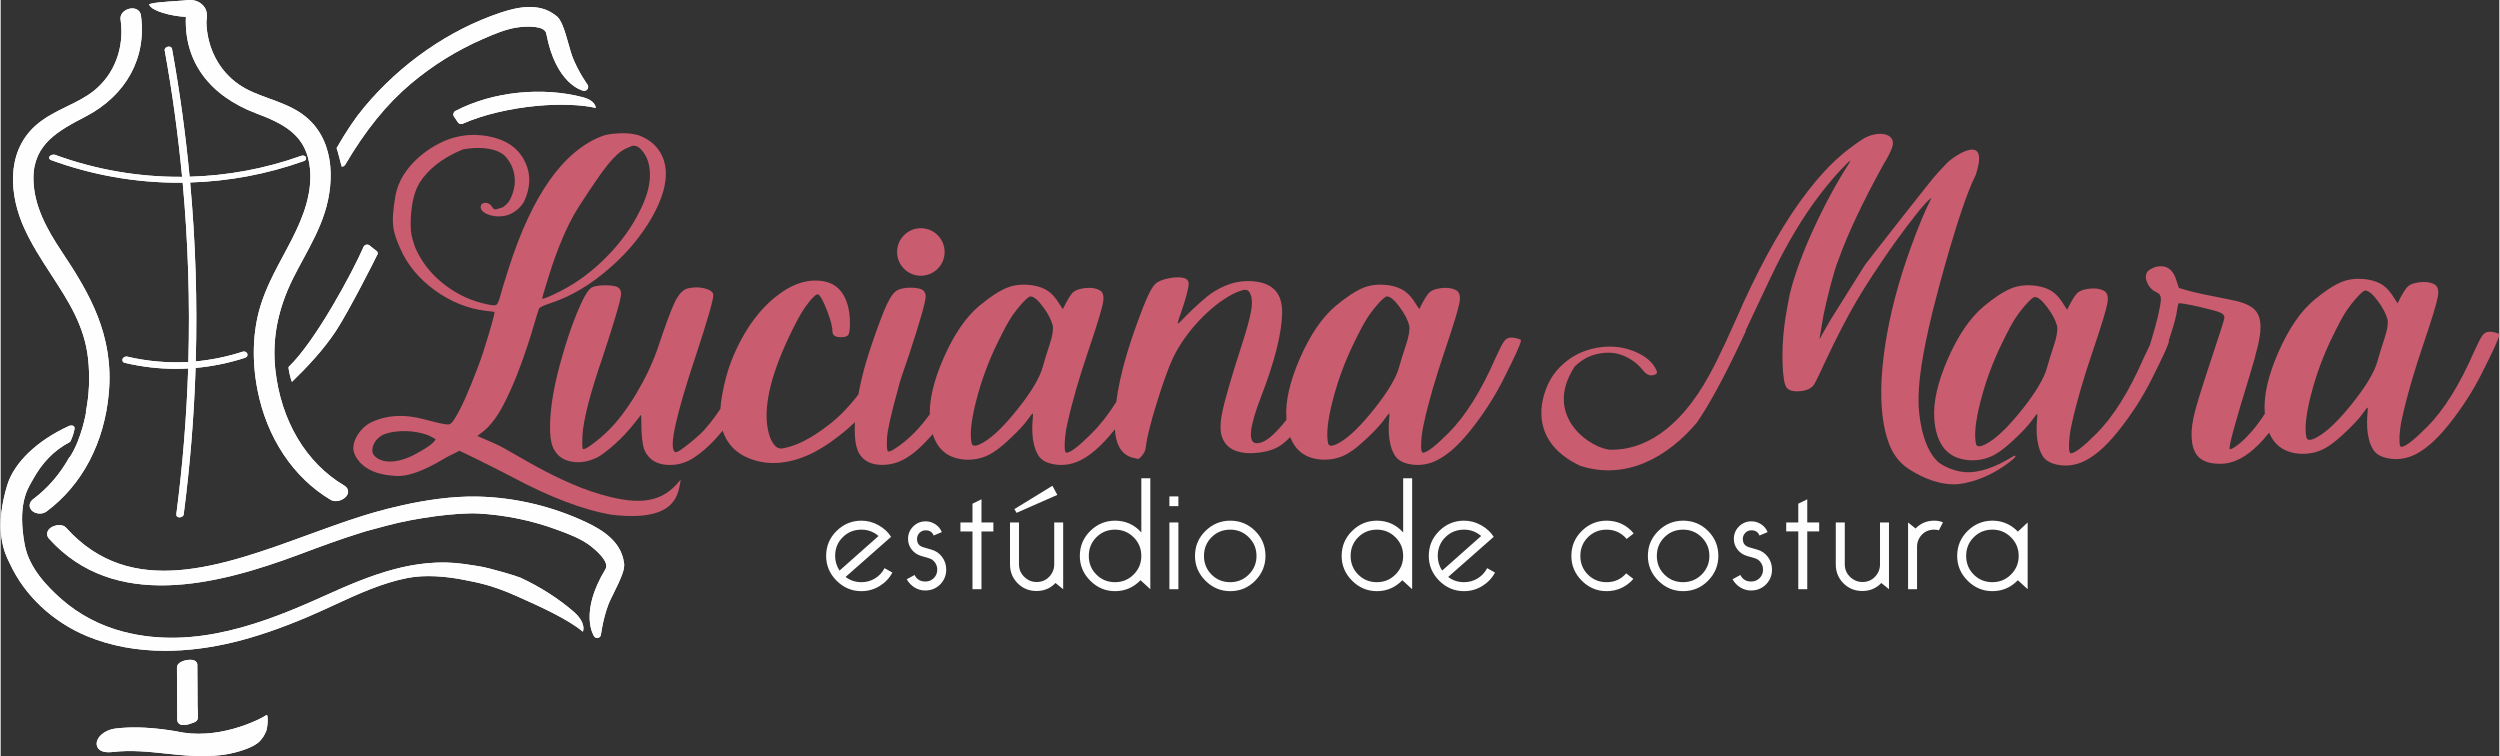 <?xml version="1.0" encoding="UTF-8"?>
<!DOCTYPE svg PUBLIC "-//W3C//DTD SVG 1.1//EN" "http://www.w3.org/Graphics/SVG/1.1/DTD/svg11.dtd">
<!-- Creator: CorelDRAW 2018 (64 Bit Versão de avaliação) -->
<svg xmlns="http://www.w3.org/2000/svg" xml:space="preserve" width="248px" height="75px" version="1.1" style="shape-rendering:geometricPrecision; text-rendering:geometricPrecision; image-rendering:optimizeQuality; fill-rule:evenodd; clip-rule:evenodd"
viewBox="0 0 1442.15 436.37"
 xmlns:xlink="http://www.w3.org/1999/xlink">
 <rect x="0" y="0" width="1442.15" height="436.37" fill="#333333" stroke="none"/>
 <defs>
  <style type="text/css">
   <![CDATA[
    .fil1 {fill:#FEFEFE;fill-rule:nonzero}
    .fil0 {fill:#C95C6E;fill-rule:nonzero}
   ]]>
  </style>
 </defs>
 <g id="Camada_x0020_1">
  <path class="fil0" d="M531.09 159.15c7.58,0 13.73,-6.14 13.73,-13.72 0,-7.58 -6.15,-13.72 -13.73,-13.72 -7.57,0 -13.72,6.14 -13.72,13.72 0,7.58 6.15,13.72 13.72,13.72z"/>
  <path class="fil0" d="M1139.85 101.22c8.68,-25.82 -12.75,-11.06 -16.68,-6.96 -3.94,4.11 -6.72,7.19 -8.35,9.24 -2.97,3.52 -39.08,49.55 -38.89,49.52l-19.59 31.26c-4.04,6.97 -6.12,10.65 -6.26,11.03l-0.28 0.04 2.25 -13.26c1.37,-6.98 6.04,-26.2 8.85,-32.61 5.14,-14.46 13.7,-32.6 25.68,-54.4 2.58,-4.09 4.18,-7.38 5.12,-10.02 2.97,-8.37 -8.73,-10.41 -17.84,-4.21 -9.8,6.66 -18.59,13.67 -30.95,29.63 -12.37,15.98 -24.62,37.17 -36.75,63.59 0,0 -6.64,15.04 -10.28,22.86 -3.63,7.84 -6.75,14.13 -9.36,18.89 -18.41,34.05 -39.82,43.89 -56.91,43.77 -10.94,-0.07 -40.24,-18.96 -21.06,-48.12 4.22,-4.05 8.85,-6.5 13.88,-7.35 5.19,-1.05 10.01,-0.63 14.45,1.27 4.43,1.9 8.03,4.6 10.77,8.09 1.84,2.34 3.69,3.38 5.56,3.14 2.43,-0.32 3.26,-1.26 2.48,-2.81 -1.93,-4.53 -6.02,-8.12 -12.27,-10.8 -6.26,-2.66 -12.94,-3.53 -20.05,-2.6 -10.67,1.41 -19.36,6.23 -26.08,14.47 -7.37,9.06 -18.88,38.53 14.59,54.05 26.36,8.38 50.3,-5.05 67.19,-25.11 7.18,-10.5 15.54,-25.85 25.07,-46.05l3.12 -6.7 -0.11 -0.31c0,0 14.03,-29.98 17.71,-37.36 9.2,-18.31 18.89,-33.65 29.06,-46.02 2.61,-3.28 5.47,-6.56 8.57,-9.82 3.09,-3.25 4.83,-4.91 5.2,-4.96l-0.91 1.78c-7.12,11.05 -13.86,23.47 -20.23,37.28 -6.37,13.8 -10.99,26.4 -13.87,37.81 -0.23,1.13 -2.74,13.88 -3.22,18.91 -0.92,7.47 -1.24,14.77 -0.97,21.91 0.27,7.14 1,11.55 2.17,13.23 1.41,2.02 4.36,2.74 8.85,2.15 3.74,-0.5 6.22,-1.93 7.43,-4.29 0.79,-1.22 2.89,-5.53 6.29,-12.97 6.55,-13.91 12.54,-25.5 17.99,-34.77 5.44,-9.27 12.73,-20.38 21.88,-33.36 10.48,-14.43 17.35,-22.97 20.62,-25.6 0.67,-0.65 0.71,-0.37 0.1,0.81 -3.33,6.51 -7.15,15.74 -11.48,27.71 -7.12,19.69 -12.02,38.5 -14.71,56.41 -2.69,17.92 -2.94,32.98 -0.76,45.19 1.92,9.91 4.88,19.74 14.58,25.99 10.07,6.48 18.89,8.75 26.02,8.77 6.81,0.01 21.3,-3.75 34.03,-14.53 2.13,-1.81 1.74,-2.73 -0.57,-1.29 -8.95,5.54 -18.69,9.39 -27.26,8.76 -7.47,-0.55 -14.29,-4.71 -15.69,-6.07 -9.73,-9.46 -10.85,-29.19 -10.98,-32.34 -0.52,-12.93 2,-29.33 8.12,-54.51 2.26,-9.33 15.53,-60.25 24.73,-78.36z"/>
  <path class="fil0" d="M1331.79 210.82c5.51,-11.82 7.74,-18.35 6.73,-19.57 -0.61,-0.61 -1.89,-0.97 -3.82,-1.07 -1.94,-0.09 -3.32,0.05 -4.13,0.46 -1.22,0.61 -2.44,2.86 -3.67,6.73 -3.06,8.97 -7.49,18.91 -13.3,29.81 -5.8,10.9 -11.46,19.1 -16.96,24.6 -1.83,2.04 -3.88,3.87 -6.11,5.5 -2.25,1.64 -3.57,2.25 -3.98,1.84 -0.82,-0.81 3.06,-15.08 11.62,-42.8 4.07,-13.24 6.11,-22.11 6.11,-26.59 0.21,-4.9 -0.92,-8.57 -3.36,-11.01 -2.45,-2.45 -6.73,-4.28 -12.84,-5.5 -13.66,-2.65 -22.22,-4.48 -25.68,-5.51l-5.2 -1.52 -1.22 -3.67c-1.63,-5.92 -4.69,-8.87 -9.17,-8.87 -1.64,0 -3.21,0.36 -4.74,1.07 -1.53,0.72 -2.6,1.48 -3.21,2.3 -1.02,1.83 -0.97,3.97 0.15,6.41 1.12,2.45 3.01,4.28 5.66,5.5 1.42,0.62 2.14,1.84 2.14,3.67 -0.21,4.49 -2.14,12.74 -5.81,24.77 -1.23,4.08 -1.88,6.63 -1.99,7.64 -0.1,1.02 0.26,1.73 1.07,2.14 3.47,1.22 6.12,0.3 7.95,-2.75 1.02,-1.63 2.34,-4.89 3.98,-9.79 1.62,-4.88 2.85,-9.16 3.66,-12.83 0.61,-3.87 1.02,-6.06 1.23,-6.58 0.19,-0.5 4.38,0.16 12.53,1.99 6.12,1.43 9.98,2.5 11.62,3.21 1.63,0.72 2.44,1.68 2.44,2.91 0,0.81 -2.44,8.55 -7.34,23.23 -4.89,14.67 -8.09,24.91 -9.62,30.72 -1.53,5.81 -2.2,10.75 -1.99,14.83 0.2,5.5 1.63,9.48 4.28,11.92 2.64,2.45 6.62,3.67 11.92,3.67 16.51,0.41 33.52,-18.54 51.05,-56.86zm-17.12 -7.64c-5.9,13.45 -8.56,24.96 -7.94,34.54 1.01,15.08 7.64,23.13 19.87,24.15 6.32,0.41 11.92,-1.02 16.81,-4.28 2.65,-1.63 6.11,-4.48 10.39,-8.56 4.28,-4.07 7.34,-7.38 9.18,-9.94 1.83,-2.54 2.84,-3.81 3.05,-3.81 0.2,0 0.26,0.5 0.15,1.52 -0.1,1.03 -0.2,2.45 -0.3,4.29 -0.1,1.83 -0.1,3.77 0,5.8 0.1,2.04 0.41,4.13 0.91,6.27 0.51,2.14 1.17,3.92 1.99,5.35 1.43,3.06 4.38,5.05 8.87,5.96 4.48,0.92 8.97,0.56 13.45,-1.07 6.92,-2.65 14.22,-8.76 21.86,-18.34 7.64,-9.58 14.01,-19.47 19.11,-29.66 6.72,-13.24 10.08,-20.68 10.08,-22.31 0,-0.41 -0.87,-0.82 -2.6,-1.23 -1.73,-0.4 -3.1,-0.5 -4.12,-0.3 -1.22,0.2 -2.3,0.97 -3.21,2.29 -0.92,1.33 -2.5,4.43 -4.74,9.33 -8.36,19.15 -17.43,33.62 -27.21,43.41 -7.54,7.54 -12.43,11.31 -14.67,11.31 -0.61,0 -0.97,-0.92 -1.07,-2.76 -0.11,-1.83 0,-4.12 0.3,-6.87 0.31,-2.75 0.77,-5.35 1.38,-7.79 2.65,-12.03 6.73,-26.1 12.23,-42.2 4.89,-14.46 7.64,-23.53 8.25,-27.21 0.61,-3.66 -0.11,-6 -2.14,-7.03 -2.45,-1.22 -5.46,-1.57 -9.02,-1.07 -3.57,0.51 -5.96,1.68 -7.18,3.52 -0.81,1.03 -1.84,2.65 -3.06,4.89l-1.83 3.67 -1.84 -2.75c-2.03,-3.46 -4.23,-6.01 -6.57,-7.65 -2.34,-1.63 -5.35,-2.75 -9.02,-3.35 -5.71,-0.82 -10.75,-0.31 -15.13,1.52 -4.38,1.83 -9.63,5.3 -15.74,10.4 -7.75,6.52 -14.57,16.51 -20.49,29.96zm57.32 -29.51c2.95,3.98 4.84,7.6 5.66,10.86 0.41,2.44 -0.21,6.11 -1.84,11 -1.63,4.89 -2.95,9.18 -3.97,12.84 -1.63,6.12 -6.32,14.06 -14.06,23.85 -7.75,9.78 -14.37,16.3 -19.87,19.56 -4.08,2.45 -6.43,2.76 -7.03,0.92 -1.23,-5.1 -0.37,-13.4 2.59,-24.92 2.96,-11.5 7.08,-22.67 12.39,-33.47 3.46,-7.13 6.16,-12.13 8.1,-14.98 1.93,-2.85 4.02,-5.5 6.26,-7.95 2.24,-2.45 3.77,-3.67 4.59,-3.67 1.84,0 4.22,1.99 7.18,5.96z"/>
  <path class="fil0" d="M1123.95 206.9c-5.91,13.45 -8.56,24.97 -7.95,34.54 1.02,15.09 7.64,23.14 19.87,24.16 6.32,0.41 11.93,-1.02 16.81,-4.29 2.65,-1.62 6.12,-4.47 10.4,-8.56 4.28,-4.07 7.33,-7.38 9.17,-9.93 1.84,-2.55 2.85,-3.82 3.06,-3.82 0.2,0 0.25,0.51 0.15,1.53 -0.1,1.02 -0.2,2.44 -0.3,4.28 -0.11,1.83 -0.11,3.77 0,5.81 0.1,2.03 0.4,4.12 0.91,6.26 0.51,2.14 1.17,3.93 1.99,5.35 1.42,3.06 4.38,5.04 8.86,5.96 4.49,0.92 8.97,0.56 13.46,-1.07 6.93,-2.65 14.21,-8.76 21.85,-18.34 7.65,-9.58 14.01,-19.46 19.11,-29.65 6.72,-13.25 10.09,-20.68 10.09,-22.32 0,-0.41 -0.87,-0.81 -2.6,-1.22 -1.73,-0.4 -3.11,-0.51 -4.13,-0.31 -1.22,0.2 -2.29,0.97 -3.21,2.3 -0.91,1.33 -2.49,4.43 -4.74,9.32 -8.35,19.16 -17.42,33.63 -27.2,43.41 -7.55,7.55 -12.44,11.31 -14.68,11.31 -0.61,0 -0.97,-0.92 -1.07,-2.75 -0.11,-1.83 0,-4.13 0.31,-6.88 0.3,-2.75 0.76,-5.35 1.37,-7.79 2.65,-12.03 6.73,-26.09 12.23,-42.19 4.9,-14.47 7.65,-23.54 8.26,-27.21 0.61,-3.67 -0.11,-6.01 -2.15,-7.03 -2.44,-1.22 -5.45,-1.58 -9.01,-1.07 -3.57,0.51 -5.97,1.68 -7.19,3.51 -0.81,1.03 -1.83,2.66 -3.05,4.89l-1.84 3.67 -1.83 -2.75c-2.05,-3.46 -4.24,-6 -6.57,-7.64 -2.35,-1.63 -5.36,-2.75 -9.02,-3.36 -5.71,-0.81 -10.76,-0.31 -15.13,1.53 -4.39,1.83 -9.64,5.3 -15.75,10.39 -7.75,6.53 -14.57,16.51 -20.48,29.96zm57.32 -29.5c2.95,3.97 4.84,7.6 5.65,10.85 0.41,2.45 -0.2,6.11 -1.83,11.01 -1.63,4.89 -2.96,9.17 -3.98,12.84 -1.63,6.11 -6.31,14.06 -14.06,23.84 -7.74,9.78 -14.37,16.31 -19.87,19.57 -4.08,2.44 -6.42,2.75 -7.03,0.91 -1.22,-5.09 -0.36,-13.4 2.6,-24.91 2.95,-11.51 7.08,-22.67 12.39,-33.48 3.45,-7.13 6.15,-12.12 8.09,-14.98 1.93,-2.85 4.02,-5.5 6.27,-7.95 2.24,-2.44 3.77,-3.66 4.59,-3.66 1.83,0 4.22,1.98 7.18,5.96z"/>
  <path class="fil0" d="M358.25 288.17c-31.24,-5.36 -62.11,-27.33 -72.24,-31.78l-10.87 -4.77 3.31 -2.52c4.2,-3.37 8.13,-8.55 11.77,-15.53 5.3,-10.07 10.57,-23.45 15.8,-40.15 2.8,-9.44 4.36,-14.53 4.68,-15.26 0.32,-0.74 2.3,-1.72 5.93,-2.93 12.45,-4.01 24.29,-11.04 35.53,-21.1 7.27,-6.33 13.63,-13.43 19.05,-21.28 5.44,-7.84 9.18,-15.33 11.22,-22.46 2.18,-7.79 1.99,-14.51 -0.56,-20.17 -2.55,-5.66 -7.11,-9.71 -13.69,-12.16 -3.26,-0.96 -7.06,-1.33 -11.38,-1.11 -4.34,0.22 -7.54,0.74 -9.63,1.58 -22.47,8.58 -40.45,34.02 -53.96,76.32 -2.71,8.42 -4.41,14.05 -5.11,16.88 -0.74,2.48 -1.44,3.91 -2.09,4.27 -0.66,0.37 -2.3,0.27 -4.92,-0.29 -8.89,-1.8 -16.97,-5.44 -24.25,-10.91 -7.28,-5.47 -12.78,-12.02 -16.53,-19.66 -1.22,-2.31 -2.28,-5.5 -3.19,-9.57 -0.91,-4.07 -1.15,-21.08 4.86,-30.38 4.33,-6.69 11.83,-13.68 24.95,-19 13.43,-2.3 21.66,0.74 24.83,4.59 3.82,4.58 5.45,9.89 4.87,15.96 -0.15,1.62 -1.56,8.3 -4.53,11.03 -2.97,2.73 -2.5,1.76 -4.36,2.52 -1.86,0.76 -3.08,0.69 -3.66,-0.21 -0.66,-1.11 -1.68,-2.64 -3.64,-2.94 -1.95,-0.31 -3.26,0.82 -3.3,1.75 -0.97,3.52 5.76,6.81 12.93,5.82 7.16,-0.99 11.23,-6.81 12,-8.33 3.73,-7.99 4.01,-15.49 0.83,-22.47 -3.19,-6.98 -8.75,-11.68 -16.7,-14.06 -2.25,-0.71 -12.97,-4.02 -25.74,-0.09 -12.76,3.95 -29.58,16.36 -32.57,33.02 -2.98,16.66 -1.34,21.4 2.77,30.76 4.11,9.36 10.76,17.37 19.94,24.03 9.18,6.65 19.07,10.62 29.69,11.88 2.78,0.25 4.34,0.47 4.66,0.67 0.31,0.2 -0.71,4.27 -3.07,12.21 -2.36,7.95 -4.47,14.39 -6.35,19.32 -5.61,14.8 -10.05,24.69 -13.3,29.67 -1.35,2.27 -2.51,3.47 -3.48,3.65 -0.98,0.17 -3.7,-0.28 -8.15,-1.35 -7.5,-1.84 -20.22,-6.57 -34.77,-0.74 -3.06,1.1 -5.74,2.98 -8.03,5.67 -3,3.64 -4.42,7.26 -4.24,10.84 0.2,2.03 1.66,6.08 6.02,9.53 3.71,2.93 9.4,5.44 19.56,5.83 11.65,0.14 26.88,-10.32 29.81,-11.68 2.93,-1.36 4.85,-2.34 5.79,-2.93l11.54 5.59c7.49,3.71 13.95,6.99 19.38,9.84 10.74,5.71 20.79,10.36 30.15,13.92 9.6,3.66 18.46,6.18 26.61,7.58 12.5,1.5 20.95,0.7 26.72,-1.33 11.81,-4.15 12.39,-13.46 13.36,-18.92 -5.41,6.47 -13.47,15.09 -34.25,11.35zm-107.23 -34.58c-0.97,2.12 -5.22,5.15 -12.72,9.09 -13.37,6.64 -21.44,3.17 -23.54,-1.04 -0.68,-2.13 -0.19,-6.97 5.12,-10.26 3.84,-2.38 16.07,-4.28 27.2,-0.04 2.61,1.33 3.92,2.08 3.94,2.25zm61.46 -81.27c-0.01,-0.17 1.24,-4.39 3.76,-12.66 5.38,-17.2 11.22,-30.7 17.55,-40.51 7.34,-11.42 12.86,-19.43 16.55,-24.04 3.68,-4.6 7.12,-7.7 10.32,-9.29 1.89,-0.86 3.12,-1.38 3.7,-1.59 0.57,-0.2 1.36,-0.17 2.38,0.08 1.01,0.26 2.08,1.04 3.2,2.32 3.34,3.69 4.94,8.75 4.8,15.19 -0.19,5.93 -2.09,12.48 -5.72,19.63 -4.58,9.46 -10.99,18.37 -19.24,26.74 -8.25,8.36 -17.07,14.94 -26.47,19.73 -1.69,0.86 -3.39,1.7 -5.09,2.49 -1.7,0.78 -3.08,1.34 -4.13,1.67 -1.05,0.33 -1.59,0.41 -1.61,0.24z"/>
  <path class="fil0" d="M421.08 242.93c6.72,-9.17 12.23,-18.34 16.5,-27.51 5.91,-12.23 8.56,-18.75 7.95,-19.57 -0.61,-0.61 -1.63,-1.01 -3.05,-1.22 -1.43,-0.2 -2.76,-0.1 -3.98,0.31 -1.43,0.61 -3.47,3.87 -6.11,9.78 -8.56,18.95 -17.33,33.43 -26.29,43.41 -2.04,2.24 -5.05,4.94 -9.02,8.1 -3.98,3.16 -6.38,4.74 -7.19,4.74 -0.41,0 -0.71,-0.1 -0.91,-0.31 -3.26,-2.64 0.81,-21.09 12.22,-55.33 7.13,-21.6 10.5,-33.42 10.09,-35.46 -0.41,-1.63 -2.19,-2.8 -5.35,-3.52 -3.16,-0.71 -6.37,-0.65 -9.63,0.16 -2.65,0.81 -5.04,3.41 -7.18,7.79 -2.14,4.39 -5.56,13.61 -10.24,27.67 -3.06,8.55 -7.14,17.07 -12.23,25.52 -5.1,8.46 -10.29,15.34 -15.59,20.64 -2.86,2.86 -5.91,5.5 -9.18,7.95 -3.26,2.44 -5.19,3.47 -5.8,3.06 -0.41,-0.41 -0.51,-2.86 -0.31,-7.34 0.41,-9.18 4.38,-24.66 11.93,-46.47 6.92,-20.99 10.39,-32.91 10.39,-35.76 0,-1.84 -0.66,-3.11 -1.99,-3.83 -1.33,-0.71 -3.72,-1.07 -7.18,-1.07 -3.87,0 -6.52,0.46 -7.95,1.38 -1.43,0.91 -3.06,3.21 -4.89,6.87 -4.69,9.59 -9.12,22.07 -13.3,37.46 -4.17,15.38 -6.06,28.37 -5.66,38.97 0.21,4.69 1.03,8.16 2.45,10.4 2.04,3.67 5.4,5.91 10.09,6.72 4.69,0.82 9.57,0 14.67,-2.45 2.65,-1.42 6.01,-3.97 10.09,-7.64 4.07,-3.66 7.64,-7.44 10.7,-11.31 2.64,-3.26 4.07,-5.09 4.28,-5.5 0.2,-0.2 0.31,0.2 0.31,1.22 0,10.2 0.71,16.72 2.13,19.57 2.45,4.89 6.68,7.54 12.69,7.94 6.01,0.41 11.57,-1.22 16.66,-4.88 6.53,-4.48 13.15,-11.32 19.88,-20.49zm62.51 8.87c6.62,-5.09 11.87,-10.09 15.74,-14.98 4.69,-5.71 9.37,-12.58 14.07,-20.64 4.68,-8.05 7.23,-13.6 7.64,-16.66 0.4,-1.83 -0.1,-2.95 -1.53,-3.36 -2.65,-1.02 -4.69,-1.02 -6.11,0 -1.43,1.02 -2.86,3.36 -4.28,7.03 -2.86,7.54 -7.24,15.29 -13.15,23.24 -5.91,7.94 -12.12,14.36 -18.65,19.26 -9.78,7.53 -18.55,11.91 -26.29,13.14 -1.83,0.21 -3.36,-0.51 -4.58,-2.14 -2.24,-2.65 -3.67,-7.13 -4.28,-13.45 -1.02,-14.07 4.48,-32.81 16.5,-56.25 2.45,-4.89 5,-9.02 7.65,-12.38 2.65,-3.37 4.48,-4.94 5.5,-4.74 1.22,0.61 2.9,3.67 5.05,9.17 2.13,5.5 3.2,9.58 3.2,12.23 0,2.24 1.63,3.36 4.89,3.36 2.24,0 3.67,-0.46 4.29,-1.38 0.61,-0.92 0.92,-3.1 0.92,-6.56 0,-7.75 -1.64,-13.81 -4.9,-18.19 -3.26,-4.39 -8.25,-6.58 -14.98,-6.58 -6.32,0 -12.64,2.14 -18.95,6.42 -12.44,8.36 -22.32,21.71 -29.66,40.05 -2.24,5.91 -3.97,12.28 -5.19,19.1 -1.23,6.83 -1.53,12.19 -0.92,16.05 1.64,10.6 7.44,17.74 17.43,21.4 9.98,3.67 20.89,2.96 32.71,-2.14 5.29,-2.24 11.26,-5.91 17.88,-11zm27.82 -75.97c-2.14,4.58 -5.15,12.59 -9.02,24 -4.48,13.25 -7.39,25.58 -8.71,36.99 -1.33,11.41 -0.87,19.46 1.38,24.15 2.43,4.69 6.72,7.13 12.83,7.33 6.12,0.21 11.81,-1.62 17.12,-5.5 2.24,-1.42 5.14,-3.97 8.71,-7.64 3.57,-3.67 6.47,-7.13 8.72,-10.39 8.76,-11.62 16.61,-25.37 23.54,-41.28 1.42,-3.46 2.24,-5.55 2.44,-6.26 0.2,-0.72 0,-1.27 -0.61,-1.68 -1.02,-0.82 -2.14,-1.23 -3.36,-1.23 -2.25,0 -3.82,0.57 -4.74,1.69 -0.92,1.12 -2.5,4.23 -4.74,9.32 -11.62,26.49 -24.35,44.23 -38.21,53.19 -2.65,1.84 -4.24,2.45 -4.74,1.84 -0.52,-0.61 -0.66,-3.06 -0.46,-7.34 0.2,-4.48 2.34,-14.06 6.42,-28.73 0.61,-2.86 2.65,-9.18 6.11,-18.96 6.53,-19.77 9.79,-31.18 9.79,-34.24 0,-1.83 -0.72,-3.15 -2.14,-3.97 -1.84,-0.82 -4.23,-1.17 -7.18,-1.07 -2.96,0.11 -5.26,0.56 -6.89,1.37 -2.03,1.02 -4.12,3.82 -6.26,8.41zm32.86 30.72c-5.91,13.46 -8.56,24.97 -7.95,34.55 1.02,15.08 7.64,23.13 19.87,24.15 6.32,0.41 11.93,-1.02 16.82,-4.28 2.64,-1.63 6.11,-4.48 10.39,-8.56 4.28,-4.07 7.34,-7.39 9.17,-9.94 1.84,-2.55 2.85,-3.82 3.06,-3.82 0.2,0 0.25,0.51 0.15,1.53 -0.11,1.02 -0.21,2.44 -0.3,4.28 -0.11,1.84 -0.11,3.77 0,5.81 0.09,2.04 0.4,4.13 0.91,6.27 0.5,2.14 1.17,3.92 1.99,5.34 1.42,3.06 4.38,5.05 8.86,5.97 4.48,0.92 8.97,0.56 13.46,-1.07 6.92,-2.65 14.21,-8.76 21.85,-18.34 7.65,-9.59 14.01,-19.46 19.11,-29.66 6.73,-13.25 10.08,-20.68 10.08,-22.31 0,-0.41 -0.86,-0.82 -2.59,-1.23 -1.73,-0.4 -3.11,-0.51 -4.12,-0.3 -1.23,0.2 -2.3,0.97 -3.22,2.29 -0.92,1.33 -2.49,4.43 -4.73,9.32 -8.36,19.16 -17.43,33.63 -27.21,43.41 -7.55,7.55 -12.43,11.32 -14.68,11.32 -0.61,0 -0.97,-0.92 -1.06,-2.76 -0.11,-1.83 0,-4.12 0.3,-6.88 0.31,-2.75 0.76,-5.34 1.38,-7.79 2.64,-12.03 6.72,-26.09 12.22,-42.19 4.89,-14.47 7.64,-23.54 8.26,-27.21 0.61,-3.67 -0.11,-6.01 -2.14,-7.03 -2.45,-1.22 -5.46,-1.57 -9.02,-1.07 -3.57,0.52 -5.96,1.69 -7.19,3.52 -0.81,1.02 -1.83,2.65 -3.05,4.89l-1.84 3.67 -1.83 -2.75c-2.05,-3.47 -4.23,-6.01 -6.57,-7.64 -2.35,-1.64 -5.36,-2.76 -9.02,-3.37 -5.71,-0.81 -10.75,-0.3 -15.13,1.53 -4.39,1.84 -9.64,5.3 -15.75,10.39 -7.75,6.53 -14.57,16.51 -20.48,29.96zm57.32 -29.5c2.95,3.98 4.84,7.6 5.65,10.86 0.41,2.44 -0.2,6.11 -1.83,11 -1.64,4.89 -2.95,9.17 -3.97,12.84 -1.64,6.12 -6.32,14.06 -14.07,23.84 -7.74,9.79 -14.36,16.32 -19.87,19.57 -4.08,2.44 -6.42,2.75 -7.03,0.92 -1.22,-5.09 -0.36,-13.4 2.6,-24.92 2.95,-11.51 7.08,-22.67 12.38,-33.47 3.47,-7.13 6.16,-12.13 8.1,-14.98 1.94,-2.85 4.03,-5.5 6.27,-7.95 2.24,-2.45 3.77,-3.67 4.59,-3.67 1.83,0 4.22,1.99 7.18,5.96zm55.18 87.74c0.41,-0.1 1.12,-0.77 2.14,-1.99 1.22,-1.42 1.93,-3.25 2.14,-5.5 0.61,-5.1 2.7,-13.4 6.26,-24.91 3.57,-11.52 6.68,-20.13 9.33,-25.84 3.67,-7.54 8.66,-14.67 14.98,-21.4 6.31,-6.72 12.73,-11.82 19.26,-15.28 3.67,-1.83 6.21,-2.7 7.64,-2.6 1.42,0.1 2.45,1.17 3.05,3.21 0.82,2.25 0.82,5.51 0,9.78 -0.81,4.28 -2.54,10.5 -5.19,18.65 -6.11,18.96 -9.89,31.95 -11.31,38.98 -1.43,7.03 -1.33,12.18 0.31,15.44 2.44,5.5 7.84,8.25 16.19,8.25 6.73,-0.2 12.08,-1.48 16.06,-3.82 3.97,-2.34 8.71,-7.19 14.21,-14.52 7.14,-9.38 13.25,-21.6 18.35,-36.69 2.24,-6.52 3.15,-10.08 2.74,-10.7 -0.6,-0.61 -1.78,-0.96 -3.51,-1.07 -1.73,-0.1 -3.01,0.16 -3.82,0.77 -0.82,0.61 -2.14,3.56 -3.97,8.86 -6.94,19.57 -15.4,34.44 -25.38,44.63 -4.69,4.9 -8.66,7.14 -11.92,6.73 -4.49,-0.81 -3.47,-9.68 3.06,-26.6 7.95,-20.58 12.02,-36.78 12.23,-48.6 0.2,-12.23 -6.42,-18.34 -19.88,-18.34 -4.28,0 -8.51,0.86 -12.68,2.59 -4.18,1.74 -7.8,3.88 -10.86,6.42 -3.06,2.56 -5.86,5.05 -8.41,7.49 -2.54,2.45 -4.53,4.44 -5.95,5.97 -1.43,1.52 -2.25,2.19 -2.45,1.99 -0.2,-0.21 0.92,-3.77 3.36,-10.7 1.84,-5.92 2.8,-9.79 2.91,-11.62 0.1,-1.84 -0.57,-3.06 -1.99,-3.67 -2.24,-0.81 -5.3,-0.87 -9.17,-0.15 -3.87,0.71 -6.63,1.88 -8.25,3.51 -2.25,2.04 -5.72,9.58 -10.4,22.63 -8.56,23.43 -12.84,42.79 -12.84,58.08 0,10.8 3.26,17.22 9.78,19.25 2.24,0.62 3.57,0.88 3.98,0.77zm93.23 -58.24c-5.9,13.46 -8.55,24.97 -7.95,34.55 1.03,15.08 7.65,23.13 19.88,24.15 6.31,0.41 11.92,-1.02 16.82,-4.28 2.64,-1.63 6.11,-4.48 10.39,-8.56 4.28,-4.07 7.33,-7.39 9.17,-9.94 1.83,-2.55 2.85,-3.82 3.06,-3.82 0.19,0 0.25,0.51 0.15,1.53 -0.11,1.02 -0.21,2.44 -0.31,4.28 -0.11,1.84 -0.11,3.77 0,5.81 0.1,2.04 0.41,4.13 0.92,6.27 0.51,2.14 1.17,3.92 1.99,5.34 1.42,3.06 4.38,5.05 8.86,5.97 4.48,0.92 8.97,0.56 13.46,-1.07 6.92,-2.65 14.21,-8.76 21.85,-18.34 7.64,-9.59 14.01,-19.46 19.11,-29.66 6.72,-13.25 10.08,-20.68 10.08,-22.31 0,-0.41 -0.86,-0.82 -2.59,-1.23 -1.74,-0.4 -3.11,-0.51 -4.13,-0.3 -1.22,0.2 -2.29,0.97 -3.21,2.29 -0.92,1.33 -2.5,4.43 -4.74,9.32 -8.36,19.16 -17.43,33.63 -27.21,43.41 -7.54,7.55 -12.43,11.32 -14.67,11.32 -0.61,0 -0.97,-0.92 -1.07,-2.76 -0.11,-1.83 0,-4.12 0.31,-6.88 0.3,-2.75 0.76,-5.34 1.37,-7.79 2.65,-12.03 6.73,-26.09 12.23,-42.19 4.89,-14.47 7.64,-23.54 8.25,-27.21 0.61,-3.67 -0.11,-6.01 -2.14,-7.03 -2.44,-1.22 -5.45,-1.57 -9.01,-1.07 -3.57,0.52 -5.96,1.69 -7.19,3.52 -0.82,1.02 -1.83,2.65 -3.06,4.89l-1.83 3.67 -1.83 -2.75c-2.05,-3.47 -4.24,-6.01 -6.57,-7.64 -2.35,-1.64 -5.36,-2.76 -9.02,-3.37 -5.71,-0.81 -10.76,-0.3 -15.14,1.53 -4.38,1.84 -9.63,5.3 -15.74,10.39 -7.75,6.53 -14.57,16.51 -20.49,29.96zm57.33 -29.5c2.95,3.98 4.84,7.6 5.65,10.86 0.41,2.44 -0.21,6.11 -1.83,11 -1.64,4.89 -2.96,9.17 -3.98,12.84 -1.63,6.12 -6.31,14.06 -14.06,23.84 -7.74,9.79 -14.36,16.32 -19.87,19.57 -4.08,2.44 -6.42,2.75 -7.03,0.92 -1.23,-5.09 -0.36,-13.4 2.6,-24.92 2.94,-11.51 7.08,-22.67 12.38,-33.47 3.46,-7.13 6.16,-12.13 8.1,-14.98 1.94,-2.85 4.02,-5.5 6.26,-7.95 2.25,-2.45 3.77,-3.67 4.59,-3.67 1.84,0 4.23,1.99 7.19,5.96z"/>
  <path class="fil1" d="M504.65 333.85c-2.36,1.45 -4.98,2.17 -7.87,2.17 -3.45,0 -6.49,-1.01 -9.13,-3.02l26.27 -23.16c-1.69,-2.7 -4.09,-4.92 -7.2,-6.68 -3.11,-1.76 -6.42,-2.64 -9.94,-2.64 -5.52,0 -10.29,1.97 -14.31,5.93 -4.02,3.96 -6.03,8.76 -6.03,14.41 0,5.53 2.01,10.29 6.03,14.31 4.02,4.02 8.79,6.03 14.31,6.03 3.84,0 7.35,-0.99 10.55,-2.97 3.2,-1.98 5.65,-4.57 7.34,-7.76l-4.51 -2.55c-1.32,2.51 -3.16,4.49 -5.51,5.93zm-23.03 -12.99c0,-4.27 1.46,-7.87 4.39,-10.78 2.91,-2.92 6.5,-4.38 10.77,-4.38 3.77,0 7.07,1.22 9.89,3.67l-22.5 19.96c-1.7,-2.57 -2.55,-5.39 -2.55,-8.47zm41.34 13.47c1.13,2.01 2.64,3.59 4.52,4.75 1.88,1.16 3.95,1.74 6.21,1.74 2.26,0 4.3,-0.53 6.12,-1.6 1.82,-1.07 3.27,-2.51 4.33,-4.33 1.07,-1.82 1.61,-3.86 1.61,-6.12 0,-2.77 -0.8,-5.21 -2.41,-7.35 -1.6,-2.13 -3.68,-3.54 -6.25,-4.23l-4.53 -1.32c-2.45,-0.69 -3.67,-2.29 -3.67,-4.8 0,-1.32 0.47,-2.48 1.41,-3.49 0.94,-1 2.14,-1.5 3.58,-1.5 2.32,0 3.86,1 4.61,3.01l4.71 -1.98c-0.75,-1.88 -1.99,-3.38 -3.72,-4.52 -1.72,-1.13 -3.59,-1.69 -5.6,-1.69 -2.82,0 -5.22,0.99 -7.2,2.96 -1.98,1.98 -2.97,4.38 -2.97,7.21 0,2.26 0.69,4.28 2.07,6.07 1.39,1.79 3.21,3.03 5.46,3.72l4.52 1.32c1.39,0.37 2.53,1.17 3.44,2.4 0.91,1.22 1.37,2.62 1.37,4.19 0,1.95 -0.66,3.58 -1.98,4.89 -1.32,1.32 -2.95,1.98 -4.9,1.98 -2.89,0 -4.96,-1.26 -6.21,-3.77l-4.52 2.46zm37.94 5.74l5.19 0 0 -33.34 6.87 0 0 -5.17 -6.87 0 0 -13.38 -5.19 2.55 0 10.83 -6.96 0 0 5.17 6.96 0 0 33.34zm47.18 -38.51l0 24.19c0,2.71 -0.96,5.08 -2.87,7.12 -1.92,2.03 -4.35,3.05 -7.3,3.05 -2.7,0 -5.07,-0.98 -7.11,-2.96 -2.04,-1.98 -3.06,-4.38 -3.06,-7.21l0 -24.19 -5.18 0 0 24.19c0,4.34 1.48,7.98 4.43,10.93 2.95,2.95 6.59,4.43 10.92,4.43 4.33,0 7.97,-1.54 10.92,-4.62l4.42 3.58 0 -38.51 -5.17 0zm-21.75 -5.56l23.54 -10.36 -2.83 -5.27 -21.94 13.46 1.23 2.17zm42.56 10.45c-4.02,3.96 -6.03,8.76 -6.03,14.41 0,5.53 2.01,10.29 6.03,14.31 4.01,4.02 8.78,6.03 14.31,6.03 5.71,0 10.61,-2.1 14.69,-6.31l5.65 5.18 0 -64.03 -5.19 0 0 31.26c-4.07,-4.52 -9.12,-6.78 -15.15,-6.78 -5.53,0 -10.3,1.97 -14.31,5.93zm25.04 3.68c2.95,2.95 4.42,6.52 4.42,10.73 0,4.21 -1.47,7.79 -4.42,10.73 -2.95,2.95 -6.53,4.43 -10.73,4.43 -4.27,0 -7.87,-1.46 -10.78,-4.38 -2.92,-2.92 -4.38,-6.51 -4.38,-10.78 0,-4.27 1.46,-7.87 4.38,-10.78 2.91,-2.92 6.51,-4.38 10.78,-4.38 4.2,0 7.78,1.48 10.73,4.43zm20.62 29.94l5.19 0 0 -38.51 -5.19 0 0 38.51zm0 -47.93l5.19 0 0 -5.65 -5.19 0 0 5.65zm20.81 14.31c-4.02,3.96 -6.03,8.76 -6.03,14.41 0,5.53 2.01,10.29 6.03,14.31 4.02,4.02 8.79,6.03 14.31,6.03 5.65,0 10.45,-2.01 14.41,-6.03 3.95,-4.02 5.93,-8.78 5.93,-14.31 0,-5.65 -1.98,-10.45 -5.93,-14.41 -3.96,-3.96 -8.76,-5.93 -14.41,-5.93 -5.52,0 -10.29,1.97 -14.31,5.93zm25.05 3.68c2.94,2.95 4.42,6.52 4.42,10.73 0,4.21 -1.48,7.79 -4.42,10.73 -2.95,2.95 -6.53,4.43 -10.74,4.43 -4.26,0 -7.86,-1.46 -10.78,-4.38 -2.91,-2.92 -4.38,-6.51 -4.38,-10.78 0,-4.27 1.47,-7.87 4.38,-10.78 2.92,-2.92 6.52,-4.38 10.78,-4.38 4.21,0 7.79,1.48 10.74,4.43zm59.6 -3.68c-4.02,3.96 -6.03,8.76 -6.03,14.41 0,5.53 2.01,10.29 6.03,14.31 4.02,4.02 8.79,6.03 14.31,6.03 5.71,0 10.61,-2.1 14.69,-6.31l5.65 5.18 0 -64.03 -5.18 0 0 31.26c-4.08,-4.52 -9.13,-6.78 -15.16,-6.78 -5.52,0 -10.29,1.97 -14.31,5.93zm25.04 3.68c2.96,2.95 4.43,6.52 4.43,10.73 0,4.21 -1.47,7.79 -4.43,10.73 -2.95,2.95 -6.52,4.43 -10.73,4.43 -4.27,0 -7.86,-1.46 -10.78,-4.38 -2.92,-2.92 -4.38,-6.51 -4.38,-10.78 0,-4.27 1.46,-7.87 4.38,-10.78 2.92,-2.92 6.51,-4.38 10.78,-4.38 4.21,0 7.78,1.48 10.73,4.43zm47.41 23.72c-2.35,1.45 -4.97,2.17 -7.86,2.17 -3.45,0 -6.5,-1.01 -9.13,-3.02l26.27 -23.16c-1.7,-2.7 -4.09,-4.92 -7.21,-6.68 -3.1,-1.76 -6.41,-2.64 -9.93,-2.64 -5.52,0 -10.3,1.97 -14.31,5.93 -4.02,3.96 -6.02,8.76 -6.02,14.41 0,5.53 2,10.29 6.02,14.31 4.01,4.02 8.79,6.03 14.31,6.03 3.83,0 7.35,-0.99 10.55,-2.97 3.2,-1.98 5.65,-4.57 7.34,-7.76l-4.52 -2.55c-1.31,2.51 -3.15,4.49 -5.51,5.93zm-23.02 -12.99c0,-4.27 1.46,-7.87 4.38,-10.78 2.92,-2.92 6.52,-4.38 10.78,-4.38 3.77,0 7.06,1.22 9.89,3.67l-22.51 19.96c-1.69,-2.57 -2.54,-5.39 -2.54,-8.47zm106.21 -18.46c-2.63,-1.25 -5.55,-1.88 -8.75,-1.88 -5.53,0 -10.3,1.97 -14.32,5.93 -4.01,3.96 -6.02,8.76 -6.02,14.41 0,5.53 2.01,10.29 6.02,14.31 4.02,4.02 8.79,6.03 14.32,6.03 3.07,0 5.93,-0.62 8.56,-1.84 2.65,-1.22 4.93,-2.96 6.88,-5.22l-4.14 -3.21c-2.96,3.4 -6.72,5.09 -11.3,5.09 -4.27,0 -7.87,-1.46 -10.79,-4.38 -2.91,-2.92 -4.37,-6.51 -4.37,-10.78 0,-4.27 1.46,-7.87 4.37,-10.78 2.92,-2.92 6.52,-4.38 10.79,-4.38 4.64,0 8.5,1.79 11.58,5.37l4.05 -3.2c-1.95,-2.39 -4.24,-4.21 -6.88,-5.47zm21.09 4.05c-4.01,3.96 -6.02,8.76 -6.02,14.41 0,5.53 2.01,10.29 6.02,14.31 4.02,4.02 8.79,6.03 14.32,6.03 5.64,0 10.45,-2.01 14.4,-6.03 3.96,-4.02 5.93,-8.78 5.93,-14.31 0,-5.65 -1.97,-10.45 -5.93,-14.41 -3.95,-3.96 -8.76,-5.93 -14.4,-5.93 -5.53,0 -10.3,1.97 -14.32,5.93zm25.05 3.68c2.95,2.95 4.43,6.52 4.43,10.73 0,4.21 -1.48,7.79 -4.43,10.73 -2.96,2.95 -6.53,4.43 -10.73,4.43 -4.27,0 -7.86,-1.46 -10.79,-4.38 -2.92,-2.92 -4.38,-6.51 -4.38,-10.78 0,-4.27 1.46,-7.87 4.38,-10.78 2.93,-2.92 6.52,-4.38 10.79,-4.38 4.2,0 7.77,1.48 10.73,4.43zm17.79 24.2c1.13,2.01 2.64,3.59 4.53,4.75 1.88,1.16 3.95,1.74 6.21,1.74 2.26,0 4.3,-0.53 6.12,-1.6 1.82,-1.07 3.27,-2.51 4.33,-4.33 1.07,-1.82 1.6,-3.86 1.6,-6.12 0,-2.77 -0.8,-5.21 -2.4,-7.35 -1.6,-2.13 -3.68,-3.54 -6.26,-4.23l-4.52 -1.32c-2.45,-0.69 -3.67,-2.29 -3.67,-4.8 0,-1.32 0.47,-2.48 1.41,-3.49 0.94,-1 2.14,-1.5 3.58,-1.5 2.32,0 3.86,1 4.61,3.01l4.71 -1.98c-0.75,-1.88 -1.99,-3.38 -3.72,-4.52 -1.73,-1.13 -3.6,-1.69 -5.6,-1.69 -2.83,0 -5.23,0.99 -7.21,2.96 -1.98,1.98 -2.96,4.38 -2.96,7.21 0,2.26 0.69,4.28 2.07,6.07 1.38,1.79 3.2,3.03 5.46,3.72l4.52 1.32c1.38,0.37 2.53,1.17 3.44,2.4 0.91,1.22 1.36,2.62 1.36,4.19 0,1.95 -0.65,3.58 -1.97,4.89 -1.32,1.32 -2.96,1.98 -4.9,1.98 -2.88,0 -4.96,-1.26 -6.21,-3.77l-4.53 2.46zm37.95 5.74l5.18 0 0 -33.34 6.88 0 0 -5.17 -6.88 0 0 -13.38 -5.18 2.55 0 10.83 -6.97 0 0 5.17 6.97 0 0 33.34zm47.17 -38.51l0 24.19c0,2.71 -0.95,5.08 -2.87,7.12 -1.91,2.03 -4.35,3.05 -7.3,3.05 -2.69,0 -5.06,-0.98 -7.11,-2.96 -2.03,-1.98 -3.05,-4.38 -3.05,-7.21l0 -24.19 -5.19 0 0 24.19c0,4.34 1.48,7.98 4.43,10.93 2.95,2.95 6.59,4.43 10.92,4.43 4.33,0 7.97,-1.54 10.93,-4.62l4.42 3.58 0 -38.51 -5.18 0zm31.27 -1.04c-4.28,0 -7.85,1.51 -10.74,4.52l-4.33 -3.48 0 38.51 5.18 0 0 -24.48c0,-2.7 0.93,-5.02 2.77,-6.97 1.86,-1.95 4.23,-2.92 7.12,-2.92 1.06,0 1.97,0.12 2.72,0.38l2.36 -4.62c-1.5,-0.62 -3.2,-0.94 -5.08,-0.94zm53.95 39.55l0 -38.51 -5.65 5.27c-4.08,-4.2 -8.98,-6.31 -14.69,-6.31 -5.53,0 -10.3,1.97 -14.31,5.93 -4.02,3.96 -6.03,8.76 -6.03,14.41 0,5.53 2.01,10.29 6.03,14.31 4.01,4.02 8.78,6.03 14.31,6.03 5.71,0 10.61,-2.1 14.69,-6.31l5.65 5.18zm-9.61 -29.94c2.95,2.95 4.43,6.52 4.43,10.73 0,4.21 -1.48,7.79 -4.43,10.73 -2.95,2.95 -6.53,4.43 -10.73,4.43 -4.27,0 -7.87,-1.46 -10.78,-4.38 -2.92,-2.92 -4.38,-6.51 -4.38,-10.78 0,-4.27 1.46,-7.87 4.38,-10.78 2.91,-2.92 6.51,-4.38 10.78,-4.38 4.2,0 7.78,1.48 10.73,4.43z"/>
  <path class="fil1" d="M166.22 211.77c-0.44,0.41 1.55,8.94 1.98,8.52 8.63,-8.33 18.23,-18.55 25.27,-29.25 7.54,-11.45 23.18,-42.42 23.73,-43.72 0,0 0.66,-0.71 0.33,-1.7 -0.23,-0.66 -0.95,-1.03 -2.46,-2.2l-2.11 -1.71c-0.55,-0.45 -1.29,-0.62 -1.99,-0.45 -0.7,0.17 -1.28,0.66 -1.56,1.32 -6.25,14.47 -27.77,54.46 -43.19,69.19z"/>
  <path class="fil1" d="M166.22 211.77c-0.44,0.41 1.55,8.94 1.98,8.52 8.63,-8.33 18.23,-18.55 25.27,-29.25 7.54,-11.45 23.18,-42.42 23.73,-43.72 0,0 0.66,-0.71 0.33,-1.7 -0.23,-0.66 -0.95,-1.03 -2.46,-2.2l-2.11 -1.71c-0.55,-0.45 -1.29,-0.62 -1.99,-0.45 -0.7,0.17 -1.28,0.66 -1.56,1.32 -6.25,14.47 -27.77,54.46 -43.19,69.19z"/>
  <path class="fil1" d="M336.14 56.15c-23.56,-6.16 -52.01,-3.38 -73.62,7.87 -0.58,0.3 -1,0.84 -1.16,1.47 -0.17,0.64 -0.04,1.31 0.33,1.86l2.2 3.23c0.39,0.58 1,0.92 1.66,0.99 0.39,0.04 0.79,-0.02 1.17,-0.19 11.72,-5.22 27.75,-8.89 42.94,-10.3 11.94,-1.1 25.38,-0.83 33.82,1.21 -0.44,-3.81 -4.98,-5.52 -7.34,-6.14z"/>
  <path class="fil1" d="M336.14 56.15c-23.56,-6.16 -52.01,-3.38 -73.62,7.87 -0.58,0.3 -1,0.84 -1.16,1.47 -0.17,0.64 -0.04,1.31 0.33,1.86l2.2 3.23c0.39,0.58 1,0.92 1.66,0.99 0.39,0.04 0.79,-0.02 1.17,-0.19 11.72,-5.22 27.75,-8.89 42.94,-10.3 11.94,-1.1 25.38,-0.83 33.82,1.21 -0.44,-3.81 -4.98,-5.52 -7.34,-6.14z"/>
  <path class="fil1" d="M338.72 51.39c0.52,-0.79 0.49,-1.83 -0.06,-2.6 -0.06,-0.07 -5.26,-7.28 -8.66,-15.96 -0.55,-1.4 -1.24,-3.86 -1.97,-6.46 -2.61,-9.34 -4.58,-15.66 -7.78,-17.5 -9.62,-7.74 -22.84,-4.56 -31.98,-1.48 -29.56,9.95 -57.42,29.3 -78.44,54.48 -5.34,6.41 -10.05,13.43 -15.97,23.65 0.46,0.56 2.87,10.66 3.02,10.66 0.8,0 1.56,-0.42 1.98,-1.13 11.87,-20.13 23.95,-35.01 38.01,-46.85 12.54,-10.54 26.43,-19.16 41.29,-25.63 6.85,-2.99 13.93,-6.07 21.16,-6.89 3.43,-0.39 14.67,-1.26 15.6,3.69 5.47,29.19 20.74,32.87 21.39,33.01 0.92,0.21 1.89,-0.19 2.41,-0.99z"/>
  <path class="fil1" d="M338.72 51.39c0.52,-0.79 0.49,-1.83 -0.06,-2.6 -0.06,-0.07 -5.26,-7.28 -8.66,-15.96 -0.55,-1.4 -1.24,-3.86 -1.97,-6.46 -2.61,-9.34 -4.58,-15.66 -7.78,-17.5 -9.62,-7.74 -22.84,-4.56 -31.98,-1.48 -29.56,9.95 -57.42,29.3 -78.44,54.48 -5.34,6.41 -10.05,13.43 -15.97,23.65 0.46,0.56 2.87,10.66 3.02,10.66 0.8,0 1.56,-0.42 1.98,-1.13 11.87,-20.13 23.95,-35.01 38.01,-46.85 12.54,-10.54 26.43,-19.16 41.29,-25.63 6.85,-2.99 13.93,-6.07 21.16,-6.89 3.43,-0.39 14.67,-1.26 15.6,3.69 5.47,29.19 20.74,32.87 21.39,33.01 0.92,0.21 1.89,-0.19 2.41,-0.99z"/>
  <path class="fil1" d="M105.54 0.31c-1.28,0.16 -13.93,0.75 -18.24,1.68 -0.66,0.15 -1.2,0.3 -1.55,0.45 -0.12,0.29 0.2,0.82 0.79,1.47 2.13,2.36 10.68,5.29 20.39,5.85 -0.01,0.09 -0.04,0.17 -0.04,0.26 -0.95,25.47 13.49,45.15 40.64,55.43 14.95,5.66 27.56,11.72 30.55,28.62 2.83,16.01 -3.74,31.71 -9.78,43.6 -1.61,3.19 -3.3,6.34 -4.99,9.49 -5.1,9.5 -10.36,19.31 -13.53,29.97 -4.29,14.39 -4.84,30.9 -1.59,47.75 5.34,27.68 20.76,50.86 42.3,63.61 0.85,0.51 1.85,0.73 2.87,0.73 2.62,0 5.41,-1.48 6.56,-3.42 1.19,-2.02 0.55,-4.25 -1.61,-5.52 -22.13,-13.1 -36.64,-37.56 -39.81,-67.11 -1.89,-17.69 1.47,-34.88 10.28,-52.57 1.83,-3.68 3.84,-7.38 5.77,-10.95 4.66,-8.61 9.48,-17.51 12.51,-27.11 6.03,-19.05 5.55,-44.09 -13.83,-57.25 -5.69,-3.86 -12.08,-6.18 -18.27,-8.44 -6.26,-2.28 -12.18,-4.44 -17.43,-8.05 -11.56,-7.94 -18.44,-21.25 -18.8,-36.04 0.56,-3.43 0.85,-7.43 -2.79,-10.44 -2.16,-1.79 -4.4,-2.29 -6.56,-2.32l-0.15 0c-1.26,0 -2.51,0.15 -3.69,0.31z"/>
  <path class="fil1" d="M105.54 0.31c-1.28,0.16 -13.93,0.75 -18.24,1.68 -0.66,0.15 -1.2,0.3 -1.55,0.45 -0.12,0.29 0.2,0.82 0.79,1.47 2.13,2.36 10.68,5.29 20.39,5.85 -0.01,0.09 -0.04,0.17 -0.04,0.26 -0.95,25.47 13.49,45.15 40.64,55.43 14.95,5.66 27.56,11.72 30.55,28.62 2.83,16.01 -3.74,31.71 -9.78,43.6 -1.61,3.19 -3.3,6.34 -4.99,9.49 -5.1,9.5 -10.36,19.31 -13.53,29.97 -4.29,14.39 -4.84,30.9 -1.59,47.75 5.34,27.68 20.76,50.86 42.3,63.61 0.85,0.51 1.85,0.73 2.87,0.73 2.62,0 5.41,-1.48 6.56,-3.42 1.19,-2.02 0.55,-4.25 -1.61,-5.52 -22.13,-13.1 -36.64,-37.56 -39.81,-67.11 -1.89,-17.69 1.47,-34.88 10.28,-52.57 1.83,-3.68 3.84,-7.38 5.77,-10.95 4.66,-8.61 9.48,-17.51 12.51,-27.11 6.03,-19.05 5.55,-44.09 -13.83,-57.25 -5.69,-3.86 -12.08,-6.18 -18.27,-8.44 -6.26,-2.28 -12.18,-4.44 -17.43,-8.05 -11.56,-7.94 -18.44,-21.25 -18.8,-36.04 0.56,-3.43 0.85,-7.43 -2.79,-10.44 -2.16,-1.79 -4.4,-2.29 -6.56,-2.32l-0.15 0c-1.26,0 -2.51,0.15 -3.69,0.31z"/>
  <path class="fil1" d="M31.3 89.33c-0.88,-0.32 -2.84,0.18 -3.23,1.24 -0.23,0.61 0,1.44 0.87,1.76 23.79,8.75 48.82,13.12 73.86,13.12 0.75,0 1.5,-0.04 2.25,-0.05 3.15,34.43 4.25,68.97 3.27,103.51 -11.74,0.69 -23.53,-0.33 -35.27,-3.07 -0.91,-0.21 -1.8,0.22 -2.28,0.73 -0.46,0.5 -0.63,1.12 -0.45,1.7 0.1,0.34 0.41,0.95 1.37,1.17 9.83,2.29 19.68,3.44 29.5,3.44 2.35,0 4.7,-0.09 7.04,-0.22 -0.91,28.08 -3.2,56.14 -6.84,84.12 -0.11,0.79 0.37,1.66 1.49,1.8 0.1,0.02 0.21,0.03 0.32,0.03 0.99,0 2.27,-0.55 2.43,-1.72 3.67,-28.12 5.96,-56.32 6.87,-84.54 9.57,-0.86 19.1,-2.8 28.53,-5.84 1.23,-0.4 1.61,-1.44 1.34,-2.27 -0.34,-1.04 -1.57,-1.61 -2.69,-1.25 -8.96,2.9 -18.01,4.75 -27.09,5.6 0.98,-34.46 -0.11,-68.93 -3.23,-103.28 22.23,-0.68 44.39,-4.77 65.59,-12.35 0.78,-0.29 1.22,-0.73 1.33,-1.34 0.09,-0.51 -0.1,-1.02 -0.5,-1.36 -0.56,-0.47 -1.5,-0.6 -2.29,-0.32 -20.82,7.46 -42.59,11.45 -64.44,12.06 -2.34,-24.68 -5.69,-49.29 -10.15,-73.78 -0.14,-0.79 -0.91,-1.53 -2.29,-1.28 -1.3,0.24 -2.11,1.16 -1.93,2.2l0.01 0.01c4.4,24.2 7.72,48.53 10.04,72.92 -24.88,0.18 -49.78,-4.05 -73.43,-12.74zm40.95 117.7l-0.01 0.05c0,0 -0.01,0 -0.01,0l0.01 -0.05c0.01,0 0.01,0 0.01,0z"/>
  <path class="fil1" d="M31.3 89.33c-0.88,-0.32 -2.84,0.18 -3.23,1.24 -0.23,0.61 0,1.44 0.87,1.76 23.79,8.75 48.82,13.12 73.86,13.12 0.75,0 1.5,-0.04 2.25,-0.05 3.15,34.43 4.25,68.97 3.27,103.51 -11.74,0.69 -23.53,-0.33 -35.27,-3.07 -0.91,-0.21 -1.8,0.22 -2.28,0.73 -0.46,0.5 -0.63,1.12 -0.45,1.7 0.1,0.34 0.41,0.95 1.37,1.17 9.83,2.29 19.68,3.44 29.5,3.44 2.35,0 4.7,-0.09 7.04,-0.22 -0.91,28.08 -3.2,56.14 -6.84,84.12 -0.11,0.79 0.37,1.66 1.49,1.8 0.1,0.02 0.21,0.03 0.32,0.03 0.99,0 2.27,-0.55 2.43,-1.72 3.67,-28.12 5.96,-56.32 6.87,-84.54 9.57,-0.86 19.1,-2.8 28.53,-5.84 1.23,-0.4 1.61,-1.44 1.34,-2.27 -0.34,-1.04 -1.57,-1.61 -2.69,-1.25 -8.96,2.9 -18.01,4.75 -27.09,5.6 0.98,-34.46 -0.11,-68.93 -3.23,-103.28 22.23,-0.68 44.39,-4.77 65.59,-12.35 0.78,-0.29 1.22,-0.73 1.33,-1.34 0.09,-0.51 -0.1,-1.02 -0.5,-1.36 -0.56,-0.47 -1.5,-0.6 -2.29,-0.32 -20.82,7.46 -42.59,11.45 -64.44,12.06 -2.34,-24.68 -5.69,-49.29 -10.15,-73.78 -0.14,-0.79 -0.91,-1.53 -2.29,-1.28 -1.3,0.24 -2.11,1.16 -1.93,2.2l0.01 0.01c4.4,24.2 7.72,48.53 10.04,72.92 -24.88,0.18 -49.78,-4.05 -73.43,-12.74zm40.95 117.7l-0.01 0.05c0,0 -0.01,0 -0.01,0l0.01 -0.05c0.01,0 0.01,0 0.01,0z"/>
  <path class="fil1" d="M330.81 353.15c-9.01,-7.8 -19.5,-14.46 -30.72,-19.68 -1.91,-0.89 -17.25,-5.51 -23.65,-6.58 -3.29,-0.55 -6.36,-1.01 -8.69,-1.34 -28.27,-4.04 -54.1,6.25 -80.27,18.1 -34.74,15.74 -75.27,31.63 -116.46,21.02 -13.47,-3.46 -25.9,-9.99 -35.96,-18.88 -7.91,-6.98 -18.72,-17.84 -21.22,-31.56 -4.05,-22.15 1.18,-31.24 4,-36.11 0.26,-0.46 0.5,-0.87 0.72,-1.27 5.33,-9.69 11.94,-16.79 21.54,-21.85 0.97,-1.75 2.13,-5.03 2.54,-7.49 0.07,-0.42 0.01,-1.31 -0.72,-1.7 -0.63,-0.33 -1.89,-0.22 -2.4,0.02 -18.41,8.36 -31.77,21.16 -35.75,34.24 -3.36,11.09 -4.49,21.18 -3.33,29.99 0.98,7.48 3.32,12.12 4.57,14.62 0.18,0.35 0.33,0.66 0.45,0.91 8.43,18.18 24.57,33.31 44.28,41.53 13.55,5.66 28.84,8.5 45.3,8.5 12.53,-0.01 25.76,-1.66 39.4,-4.96 13.32,-3.24 27.02,-7.93 43.12,-14.76 5.02,-2.14 10.08,-4.47 14.98,-6.73 13.66,-6.3 27.78,-12.82 42.61,-15.65 9.74,-1.85 21.99,-1.01 33.47,1.39 6.04,1.26 14.35,2.5 29.14,9.1 14.8,6.6 29.64,13.38 38.29,20.59 1.48,-4.78 -2.84,-9.38 -5.24,-11.45zm-249.89 -344.44c-0.23,-1.59 -1.23,-2.85 -2.74,-3.45 -2.08,-0.84 -4.91,-0.34 -6.89,1.22 -1.58,1.24 -2.34,2.99 -2.08,4.8 2.31,16.18 -3.46,31.56 -15.43,41.13 -4.63,3.7 -9.9,6.28 -15.48,9 -6.36,3.11 -12.95,6.33 -18.45,11.34 -17.23,15.73 -14.53,40.76 -6.24,58.95 4.4,9.67 10.08,18.41 15.58,26.86 9.88,15.18 19.22,29.52 21.27,48.48 1.14,10.57 0.64,20.94 -1.32,30.74l0.16 0.13c0,0 -2.61,15.64 -9.37,25.84 -0.02,0.03 -0.16,0.15 -0.37,0.3 -5.26,9.43 -12.18,17.6 -20.61,23.89 -2.17,1.61 -2.31,3.38 -2.21,4.29 0.19,1.55 1.28,2.86 3,3.6 0.92,0.4 1.88,0.58 2.84,0.58 1.43,0 2.83,-0.42 3.94,-1.25 20.59,-15.36 33.35,-39.66 35.9,-68.43 2.95,-33.24 -11.08,-57.38 -26.99,-81.22 -8.59,-12.86 -16.53,-26.93 -16.53,-42.67 -0.01,-19.86 14.69,-27.53 30.25,-35.66 23.38,-12.21 35.25,-34.07 31.77,-58.47z"/>
  <path class="fil1" d="M330.81 353.15c-9.01,-7.8 -19.5,-14.46 -30.72,-19.68 -1.91,-0.89 -17.25,-5.51 -23.65,-6.58 -3.29,-0.55 -6.36,-1.01 -8.69,-1.34 -28.27,-4.04 -54.1,6.25 -80.27,18.1 -34.74,15.74 -75.27,31.63 -116.46,21.02 -13.47,-3.46 -25.9,-9.99 -35.96,-18.88 -7.91,-6.98 -18.72,-17.84 -21.22,-31.56 -4.05,-22.15 1.18,-31.24 4,-36.11 0.26,-0.46 0.5,-0.87 0.72,-1.27 5.33,-9.69 11.94,-16.79 21.54,-21.85 0.97,-1.75 2.13,-5.03 2.54,-7.49 0.07,-0.42 0.01,-1.31 -0.72,-1.7 -0.63,-0.33 -1.89,-0.22 -2.4,0.02 -18.41,8.36 -31.77,21.16 -35.75,34.24 -3.36,11.09 -4.49,21.18 -3.33,29.99 0.98,7.48 3.32,12.12 4.57,14.62 0.18,0.35 0.33,0.66 0.45,0.91 8.43,18.18 24.57,33.31 44.28,41.53 13.55,5.66 28.84,8.5 45.3,8.5 12.53,-0.01 25.76,-1.66 39.4,-4.96 13.32,-3.24 27.02,-7.93 43.12,-14.76 5.02,-2.14 10.08,-4.47 14.98,-6.73 13.66,-6.3 27.78,-12.82 42.61,-15.65 9.74,-1.85 21.99,-1.01 33.47,1.39 6.04,1.26 14.35,2.5 29.14,9.1 14.8,6.6 29.64,13.38 38.29,20.59 1.48,-4.78 -2.84,-9.38 -5.24,-11.45zm-249.89 -344.44c-0.23,-1.59 -1.23,-2.85 -2.74,-3.45 -2.08,-0.84 -4.91,-0.34 -6.89,1.22 -1.58,1.24 -2.34,2.99 -2.08,4.8 2.31,16.18 -3.46,31.56 -15.43,41.13 -4.63,3.7 -9.9,6.28 -15.48,9 -6.36,3.11 -12.95,6.33 -18.45,11.34 -17.23,15.73 -14.53,40.76 -6.24,58.95 4.4,9.67 10.08,18.41 15.58,26.86 9.88,15.18 19.22,29.52 21.27,48.48 1.14,10.57 0.64,20.94 -1.32,30.74l0.16 0.13c0,0 -2.61,15.64 -9.37,25.84 -0.02,0.03 -0.16,0.15 -0.37,0.3 -5.26,9.43 -12.18,17.6 -20.61,23.89 -2.17,1.61 -2.31,3.38 -2.21,4.29 0.19,1.55 1.28,2.86 3,3.6 0.92,0.4 1.88,0.58 2.84,0.58 1.43,0 2.83,-0.42 3.94,-1.25 20.59,-15.36 33.35,-39.66 35.9,-68.43 2.95,-33.24 -11.08,-57.38 -26.99,-81.22 -8.59,-12.86 -16.53,-26.93 -16.53,-42.67 -0.01,-19.86 14.69,-27.53 30.25,-35.66 23.38,-12.21 35.25,-34.07 31.77,-58.47z"/>
  <path class="fil1" d="M103.37 417.98c0.58,0.34 1.33,0.47 2.14,0.47 2.75,0 4.6,-1 6.22,-1.56 1.61,-0.57 1.94,-1.8 2.02,-2.1 0.29,-1.11 -0.11,-7.06 -0.11,-7.06l-0.14 -24.03c-0.01,-0.69 -0.27,-2.84 -4.05,-2.89 -2.99,0.02 -7.73,1.28 -7.71,4.57l0.19 30.12c0,1.03 0.54,1.96 1.44,2.48z"/>
  <path class="fil1" d="M103.37 417.98c0.58,0.34 1.33,0.47 2.14,0.47 2.75,0 4.6,-1 6.22,-1.56 1.61,-0.57 1.94,-1.8 2.02,-2.1 0.29,-1.11 -0.11,-7.06 -0.11,-7.06l-0.14 -24.03c-0.01,-0.69 -0.27,-2.84 -4.05,-2.89 -2.99,0.02 -7.73,1.28 -7.71,4.57l0.19 30.12c0,1.03 0.54,1.96 1.44,2.48z"/>
  <path class="fil1" d="M95.09 421.14c-11.21,-1.48 -20.1,-1.67 -28.86,-0.64 -4.68,0.56 -8.96,3.28 -10.39,6.61 -0.73,1.71 -0.59,3.45 0.4,4.77 1.43,1.92 4.31,2.64 8.54,2.14 10.37,-1.23 20.73,-0.13 30.75,0.93 6.63,0.71 13.34,1.42 20.05,1.42 5.33,0 10.79,-0.19 16.15,-1.25 3.15,-0.64 13.87,-3.07 17.96,-7.5 1.42,-1.54 2.59,-3.29 3.52,-5.56 1,-2.44 1.36,-10.33 0.12,-9.31 -0.97,0.78 -8.56,5.02 -19.21,7.94 -9.42,2.58 -21.25,4.12 -33.01,1.34 -2.06,-0.32 -4.07,-0.63 -6.02,-0.89z"/>
  <path class="fil1" d="M95.09 421.14c-11.21,-1.48 -20.1,-1.67 -28.86,-0.64 -4.68,0.56 -8.96,3.28 -10.39,6.61 -0.73,1.71 -0.59,3.45 0.4,4.77 1.43,1.92 4.31,2.64 8.54,2.14 10.37,-1.23 20.73,-0.13 30.75,0.93 6.63,0.71 13.34,1.42 20.05,1.42 5.33,0 10.79,-0.19 16.15,-1.25 3.15,-0.64 13.87,-3.07 17.96,-7.5 1.42,-1.54 2.59,-3.29 3.52,-5.56 1,-2.44 1.36,-10.33 0.12,-9.31 -0.97,0.78 -8.56,5.02 -19.21,7.94 -9.42,2.58 -21.25,4.12 -33.01,1.34 -2.06,-0.32 -4.07,-0.63 -6.02,-0.89z"/>
  <path class="fil1" d="M359.68 324.47c-1.69,-12.22 -13.03,-18.91 -21.44,-22.9 -19.2,-9.09 -40.84,-14.46 -62.89,-14.95 -29.81,-0.67 -62.8,9.99 -67.77,11.57 -9.66,3.05 -19.62,6.68 -29.86,10.42 -50.46,18.42 -102.63,37.47 -139.87,-3.93 -1.27,-1.42 -3.38,-1.94 -5.78,-1.43 -2,0.42 -4.38,1.65 -5.09,3.8 -0.42,1.31 -0.1,2.7 0.88,3.79 37.73,41.95 97.13,26.91 144.66,9.11 12.3,-4.61 24.15,-8.99 35.62,-12.52 5.04,-1.55 -1.89,0.43 14.91,-4.11 16.81,-4.54 40.68,-7.57 52.53,-6.95 15.67,0.84 31.03,4.01 45.67,9.41 6.74,2.48 13.71,5.06 19.32,9.4 2.65,2.05 11.1,9.07 8.51,13.33 -15.24,25.08 -6.94,38.18 -6.58,38.73 0.51,0.78 1.44,1.15 2.33,0.92 0.89,-0.22 1.55,-1 1.65,-1.94 0.02,-0.09 1.07,-8.91 4.37,-17.58 0.53,-1.4 1.65,-3.66 2.85,-6.07 4.26,-8.6 7.01,-14.57 5.98,-18.1z"/>
  <path class="fil1" d="M359.68 324.47c-1.69,-12.22 -13.03,-18.91 -21.44,-22.9 -19.2,-9.09 -40.84,-14.46 -62.89,-14.95 -29.81,-0.67 -62.8,9.99 -67.77,11.57 -9.66,3.05 -19.62,6.68 -29.86,10.42 -50.46,18.42 -102.63,37.47 -139.87,-3.93 -1.27,-1.42 -3.38,-1.94 -5.78,-1.43 -2,0.42 -4.38,1.65 -5.09,3.8 -0.42,1.31 -0.1,2.7 0.88,3.79 37.73,41.95 97.13,26.91 144.66,9.11 12.3,-4.61 24.15,-8.99 35.62,-12.52 5.04,-1.55 -1.89,0.43 14.91,-4.11 16.81,-4.54 40.68,-7.57 52.53,-6.95 15.67,0.84 31.03,4.01 45.67,9.41 6.74,2.48 13.71,5.06 19.32,9.4 2.65,2.05 11.1,9.07 8.51,13.33 -15.24,25.08 -6.94,38.18 -6.58,38.73 0.51,0.78 1.44,1.15 2.33,0.92 0.89,-0.22 1.55,-1 1.65,-1.94 0.02,-0.09 1.07,-8.91 4.37,-17.58 0.53,-1.4 1.65,-3.66 2.85,-6.07 4.26,-8.6 7.01,-14.57 5.98,-18.1z"/>
 </g>
</svg>
